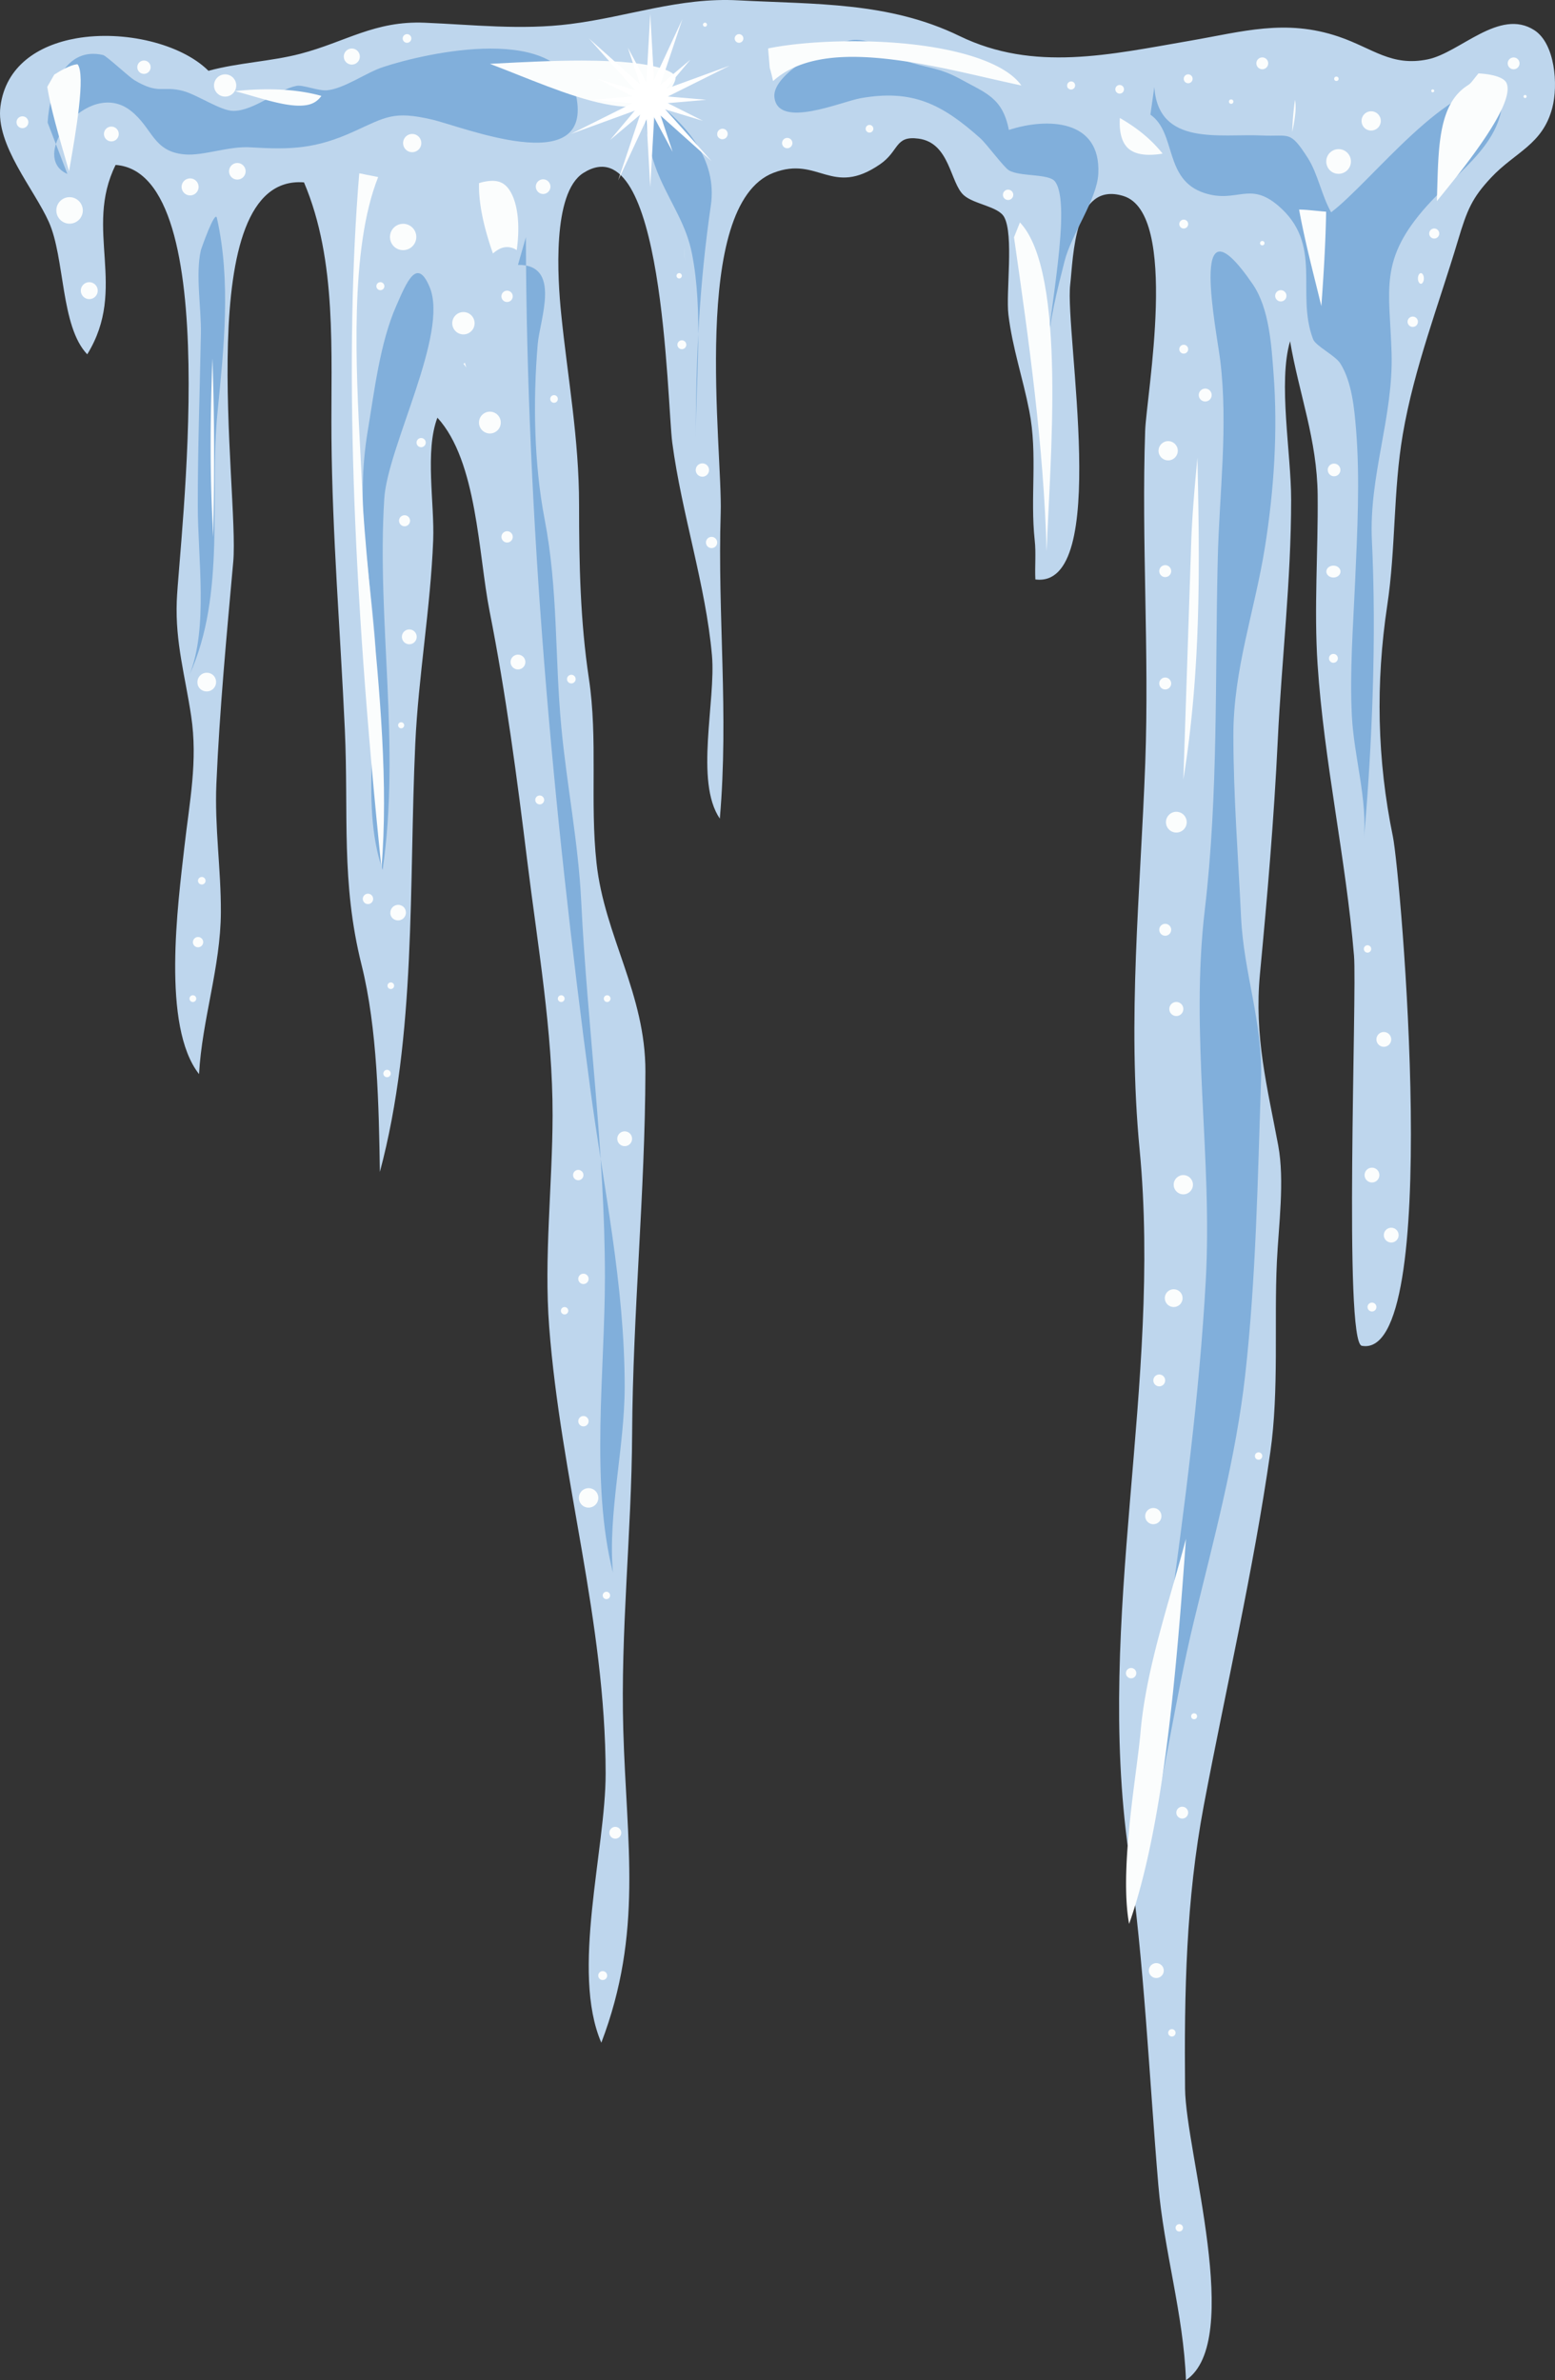 <svg xmlns="http://www.w3.org/2000/svg" viewBox="0.002 0.002 1080 1652.528" style=""><rect x="0.002" y="0.002" width="1080" height="1652.528" fill="#333333" stroke="none"/><g><g data-name="Слой 2"><path d="M53 26.62C26.32 31.3 3.92 46 .31 73.86c-3.47 26.73 23.32 57.25 33.59 80.2C45.16 179.21 42 226.58 60.59 246 89 200 58.06 159.38 80.3 114.51c76.78 5.52 44 262.74 42.47 302.92-1.09 28.69 5.88 52.07 10 79.72 4.71 31.26-1.14 59.44-4.67 90.58-4.52 39.86-16 124.79 10.14 158 2.09-37.85 15-74.38 15.16-112.36.15-29.85-4.42-59.14-3.11-89.25C152.52 492.47 157.42 441 162 390c4.29-48.17-30.47-269.6 49.14-263.37C234.36 181.3 229.72 245 230.21 303.8c.57 68.2 6.2 135 9.28 202.5 2.72 59.42-2.76 105.92 11.61 163.54 11.1 44.4 12 98.32 12.74 143.79 25.4-95 20.11-199.66 24.58-297.21 2.16-47 10.59-94.14 12.44-141.29 1-25.82-5.89-61.92 2.93-85.14 27.7 30.24 28.4 94.76 36.23 134.29 11.37 57.39 19.11 116 26.26 174.16 7.13 57.86 17.63 117.77 17.51 176-.1 48.48-6.06 98.62-2.38 146.6 8.06 105.11 39.13 204.36 39.23 310.19.05 53-24.32 137.52-3 187 29.18-76.58 17.5-138.25 15.26-217-2-68.77 5.76-136.9 6.14-205.67.47-84 9-167.37 9.22-251.51.13-54.14-28.4-94.1-33.95-144.84-4.67-42.73 1.07-85.84-5.31-128.16-6-40.05-6.81-79.26-6.81-120.39 0-46.39-7.89-87.89-12.45-133-2.38-23.58-6.51-83.69 15.44-97.58 56-35.38 58 158.93 61.75 187.39 6.55 49.24 23.23 98.78 27.55 147.51 2.81 31.76-12.11 87.54 5.46 113.39 6.33-72.91-1.64-140.8.61-212.29 1.39-43.86-21.43-213.78 36.7-236.11 31.23-12 40.41 17.19 74-5.93 13.45-9.28 10.11-20 26.67-17.79 21.92 2.87 21.87 30.73 31.46 39.28 7.06 6.32 23.89 7.73 28 15.08 6.89 12.3 1.14 52.41 3 67.87 2.83 23.27 10 43.82 14.5 66.89 5.91 30 .51 59.67 3.76 89.73 1 8.87 0 18.38.46 27.19 52.58 6.84 20.36-171.27 24.19-204.64 2.23-19.33 2.54-72.17 36.94-61.57 39.08 12 15.95 138.72 15.12 163-2.6 76.72 2.89 153.74.07 230.45-3.34 90.41-12.64 177.48-3.91 268.66 15.61 163.09-30.87 323.9-7.61 488.39 10.87 76.94 14.11 153.47 20.58 230.21 3.87 45.91 17.52 89.67 19.21 135.74 40.37-27.26-.22-158.34-.62-202.46-.61-66.89.62-130.78 13-196.52 15.43-81.68 34.46-163.12 46.21-245.33 6.13-42.88 2.56-89.81 4.56-132.28 1.17-24.81 5.51-56.19.91-80.77-7.48-40.07-16.8-75.49-12.67-119 5.15-54.26 9.74-107.45 12.37-162.19 2.68-55.72 9.29-110.7 9.29-167.15 0-32.21-9.16-81.38-.74-109.93 6.33 37.07 18.76 68.1 19.16 106.85.39 38.93-2.63 78.65-.06 117.48 4.45 67.35 19.68 134.8 25.31 202.33 2.13 25.53-7.29 268.44 5.4 270.81 56.64 10.53 26.88-328 21.59-353.63-11-53.37-12-106.52-3.93-160.29 6-39.56 4.11-79.69 10.83-118.95 7.9-46.14 25.16-90.52 38.32-134.6 6.38-21.37 9.84-29.51 22.95-43.53 16.74-17.9 35.78-22.78 42.54-48.46 4.23-16.08 1.9-44.7-12.46-53.95-24.2-15.58-51.6 15.61-73.91 20.23-25.4 5.27-38.33-7.71-61.9-15.72-37.08-12.6-67.13-3.4-103.05 2.77C770.69 37.92 718.12 50.1 666.4 25 617.33 1.14 566.1 3.08 513 .25 471.89-2 436.23 11.65 396.13 16.68c-34.12 4.33-67.46.49-101.22-.91-34.68-1.44-54.91 13.35-86.21 21.55-20.5 5.37-43.06 6.14-63.92 11.84C125.86 30.35 86.14 20.82 53 26.62z" fill="#bed6ed"></path><path d="M46.8 120.77c-27.9-12.06 14.21-67 43.85-44 15.56 12.09 15.38 28.56 37.75 30.45 12.84 1.09 30.37-5.84 45.37-4.93 28.66 1.74 45.6 1.07 72.32-11.12C268 81.2 273.38 76.82 300 83c21 4.85 109.75 40.9 100.6-14.14-9-54.26-105.43-32-134.76-22.23-11.46 3.75-27.1 15.11-38.85 16.07-6.12.5-16.6-4-21.15-3.08-13 2.62-29.44 17.38-43.75 17.38C153.24 77 137 65.73 127 63.11c-14.35-3.76-16.46 2.81-33.7-7.48-3.79-2.3-19.38-16.88-21.68-17.42C45.81 32.16 34.7 60 33.07 85.09z" fill="#81afdb"></path><path d="M137.38 351.36c0 35.82 7.32 84.56-5.76 117.13C157.2 412.1 145.21 345.63 151.1 286c4.42-44.76 9.41-90.78-.46-134.69-1.34-5.93-11 21.85-11.1 22.3-3.9 16.65.33 40.54 0 58-.79 39.91-2.2 79.82-2.16 119.75z" fill="#81afdb"></path><path d="M255.38 299.36c-8.49 50.85 1 92.81 4.92 142.66 4 50.91-11 115.23 5.44 162 12.62-86.41-4.18-173.42 1.15-257.8 2.29-36.17 44.93-114.47 31.57-146.76-8.89-21.5-16.08-3.37-23.25 12.9-11.34 25.75-15.21 59.37-19.83 87z" fill="#81afdb"></path><path d="M365.24 164.7c.53 196.37 18.62 395.72 44.62 590.41 9.34 70 24 136.62 24 207.66 0 42.5-11.75 87.57-8.17 129-15.73-62.25-5.55-140.59-5.55-205 0-88.36-12.19-173.44-16.46-260.94-2-41.09-10-80.41-13.8-120.86-4.67-49.47-2.15-95.31-11.67-144.81-7.36-38.29-8.08-82.15-4.74-121.26 1.48-17.23 16.69-55.31-13.72-55z" fill="#81afdb"></path><path d="M447.59 46.66c.08 28.38-.76 51.37 11 77.59 8.21 18.33 18.14 32.26 22 51.84 8 40.37 2.68 86.69 2.68 128 0-56.16 2.55-107.4 10.43-161.37 4.69-32.14-17.13-56.43-40.63-74.1z" fill="#81afdb"></path><path d="M680.87 96c4.28 3.82 16.34 20.17 19.82 22.24 7.68 4.59 27.66 2.14 32 7.71 12.18 15.67-5.07 95.69-5 117.58.93-20.56 6.71-42.42 11.73-62.35 4.68-18.55 22.48-42.62 23.39-60.53 1.93-38.16-35.9-39-62.11-30.42-4.38-22.45-16-25.55-33.43-35.2-15.64-8.66-24.38-7.65-39.23-13.11-13.45-4.92-18.68-13.86-33.41-14.26-13.48-.38-58.57 22.47-56.78 39.76 2.33 22.48 46.46 3.12 60 .74 35.83-6.31 56.38 4.06 83.02 27.84z" fill="#81afdb"></path><path d="M799 79.6c18.29 12.71 9.1 45.35 37.69 54.48 22.42 7.17 30.84-8.36 50.83 8.51 31.93 27 12.22 60.68 24.44 92.85 1.88 4.93 15.36 11.22 19 17 8.06 12.94 9.71 31.53 10.9 46.16 2.77 34.13.82 70.88-.67 104.92-1.35 30.84-3.81 62.22-2.28 93.29 1.41 28.69 11 58 8.31 86.77 5.88-67 8.85-140.86 5.62-208.28-2.17-45.12 15-86 13.66-130.31s-9.12-64.47 24.72-102.26c21.6-24.12 57.06-46 51.74-81.91-36.29-6.89-90.22 65.15-118.43 86.59-6.59-11.57-9.25-26.8-16.14-37.61C895.71 90 895.75 95 876.45 94.07c-28.92-1.37-72 7.79-74.73-33.69z" fill="#81afdb"></path><path d="M840.76 192.14c0 19 5.52 48 6.77 58.31 5.53 45.66-.65 91.71-1.75 137.43-2 81 .52 163.13-9 243.7-10.29 87.37 5.44 171.25.65 257.79-4.35 78.77-14.86 157.61-25.57 235.71-7.38 53.86-22 113.77-17.79 167.9 13.91-53.09 21.85-112.75 35.15-167.46 13.58-55.9 29.18-113.47 35.61-170.83 7.56-67.45 8.73-137.06 11-204.84 1.32-40-12-73.85-13.86-113-2-42.22-5.3-83.78-5.35-126.14-.06-46.11 14.88-86.35 22-131.35 6.21-39.06 8.91-80 5.94-119.51-1.49-19.71-2.9-45.61-14.52-62.56-23.15-33.77-29.23-24.84-29.28-5.15z" fill="#81afdb"></path><path d="M46.81 115c-6-20.57-11.64-40.08-14-54.67l4.87-8.52c10.32-6.61 14.87-7.15 16.1-7.15h.13c5.68 7.3-1.4 48.05-5.23 70.08q-.36 2.07-.72 4.17c-.38-1.32-.77-2.63-1.15-3.91z" fill="#fbfdfd"></path><path d="M148.07 372.73c-.16-2.91-.28-5.8-.38-8.66-2.11-39-1.53-76.71-.17-115.26 1.39 38.82 1.57 80.01.55 123.92zm59.69-299.37c-9.2 0-20.64-3.29-31.69-6.48-4.43-1.28-8.78-2.53-13-3.6a212.61 212.61 0 0 1 22.7-1.28q21 0 37.46 4.58c-3.88 5.42-9.02 6.78-15.47 6.78z" fill="#fbfdfd"></path><path d="M264.94 602.76c-20.67-200.15-25.71-358.64-15.43-482.39l1.65.23c2.08.5 4.17.9 6.25 1.29 1.87.35 3.6.67 5.24 1.07-19.83 49.71-15.48 132.15-12.24 193.57.65 12.3 1.26 23.93 1.59 33.88 1.38 22.09 3.61 45.3 6 69.88 5.64 59.46 11.85 124.38 6.94 182.47z" fill="#fbfdfd"></path><path d="M437.84 74.18c-22.11 0-51.54-11.71-77.5-22-6.84-2.72-13.57-5.4-20.1-7.85l4.1-.21c18.66-1 39.8-2.06 59.8-2.06 56.19 0 64 9.11 64.95 10.94.55 1-.2 4.14-3.12 8.6-5.91 8.49-14.9 12.58-28.13 12.58z" fill="#fbfdfd"></path><path d="M323.87 255.15c-.66-.88-1.32-1.74-2-2.6l1-.64z" fill="#fbfdfd"></path><path d="M342.37 176c-6.73-19.12-10-35.48-9.68-48.83a31.4 31.4 0 0 1 9.27-1.62c5.56 0 9.39 2.25 12.42 7.28 5.76 9.57 6.72 25.49 4.5 40.83a11.73 11.73 0 0 0-6.68-2.1 11.53 11.53 0 0 0-5.19 1.24 21.78 21.78 0 0 0-4.64 3.2z" fill="#fbfdfd"></path><path d="M475.71 181.43c-.13-3.33-.24-6.65-.34-9.94.18 3.25.29 6.57.34 9.94z" fill="#fbfdfd"></path><path d="M709.38 59.35c-7.07-1.49-14.68-3.23-22.51-5-30.48-7-65-14.87-94.8-14.87-24.46 0-42.92 5.65-55.13 16.83q-.09-.37-.18-.78c-.53-2.36-1.17-5.23-2.15-8.38l-1.13-13.51c15.21-3.15 36.83-5 59.27-5 54.41 0 98 10.51 113.92 27.42a29.42 29.42 0 0 1 2.71 3.29z" fill="#fbfdfd"></path><path d="M704.27 164.72c10.3 72 20.59 144.11 22.65 218.24 2.06-59.7 14.41-193.54-18.53-228.54z" fill="#fbfdfd"></path><path d="M784.21 1335.73c-5.3-28.75.6-74.2 4.51-104.28 1.33-10.24 2.58-19.91 3.35-28 2.78-33.4 12.7-68.08 22.29-101.61 3.17-11.07 6.36-22.25 9.32-33.47-6.28 87.37-15.08 198.46-39.47 267.36zm42.91-952.38c.51-21.35 2.38-43 4.54-65.56 1.49 70.58 2.76 143.53-9.21 219.83l-.57 3.58c1.75-52.78 3.49-105.5 5.24-157.85zm-28.77-275.86c-7.56 0-13-2-16.26-6.07-3.38-4.22-4.84-11-4.3-19.49 12.68 7.26 22.32 15.47 29.66 24.71a53.4 53.4 0 0 1-9.1.85z" fill="#fbfdfd"></path><path d="M917.72 212.54q-1.8-7.41-3.63-14.77c-4.39-17.69-8.69-35-11.81-52.26 3.29 0 7.67.44 12.3.89 2.13.2 4.29.41 6.46.59-.36 21.47-1.69 43.56-3.32 65.55zM897.51 91.65a190 190 0 0 1 1.89-22.35c1.08 5.35.19 12.33-1.89 22.35z" fill="#fbfdfd"></path><path d="M997.94 139.64c.12-3.35.21-6.69.31-10 .86-29.87 1.67-58.08 21.09-70.34a11.43 11.43 0 0 0 2.88-2.58l4.62-5.76c10.59.59 17.71 3 19.43 6.58 6.73 14.33-29.76 59.39-48.33 82.1z" fill="#fbfdfd"></path><path fill="#fff" d="M451.63 69.66h3.38l-3.38 39.42-3.4-39.42h3.4z"></path><path fill="#fff" d="M451.63 69.66h-3.4l3.4-39.4 3.38 39.4h-3.38z"></path><path fill="#fff" d="M451.14 69.3v3.39l-39.42-3.39 39.42-3.38v3.38z"></path><path fill="#fff" d="M451.14 69.3v-3.38l39.4 3.38-39.4 3.39V69.3z"></path><path fill="#fff" d="M451.63 69.3l2.39 2.4-30.26 25.47 25.47-30.26 2.4 2.39z"></path><path fill="#fff" d="M451.63 69.3l-2.4-2.39 30.26-25.47-25.47 30.26-2.39-2.4z"></path><path fill="#fff" d="M451.63 69.3l-2.4 2.4-40.19-44.99 44.98 40.2-2.39 2.39z"></path><path fill="#fff" d="M451.63 69.3l2.39-2.39 40.19 44.98-44.98-40.19 2.4-2.4z"></path><path fill="#fff" d="M451.63 69.66h3.38l-3.38 60.08-3.4-60.08h3.4z"></path><path fill="#fff" d="M451.63 69.66h-3.4l3.4-60.06 3.38 60.06h-3.38z"></path><path fill="#fff" d="M451.63 69.3l1.33 3.12-37.54 12.45 34.87-18.68 1.34 3.11z"></path><path fill="#fff" d="M451.63 69.3l-1.34-3.11 37.54-12.45-34.87 18.68-1.33-3.12z"></path><path fill="#fff" d="M451.63 69.3l-3.12 1.34-12.45-37.54 18.68 34.86-3.11 1.34z"></path><path fill="#fff" d="M451.63 69.3l3.11-1.34 12.45 37.55-18.68-34.87 3.12-1.34z"></path><path fill="#fff" d="M451.63 69.3l-1.26 3.15-35.35-17.74 37.86 11.44-1.25 3.15z"></path><path fill="#fff" d="M451.63 69.3l1.25-3.15 35.35 17.75-37.86-11.45 1.26-3.15z"></path><path fill="#fff" d="M451.63 69.3l-3.16-1.25 25.46-54.7-19.16 57.21-3.14-1.26z"></path><path fill="#fff" d="M451.63 69.3l3.14 1.26-25.45 54.7 19.15-57.21 3.16 1.25z"></path><path fill="#fff" d="M451.63 69.3l1.33 3.12-56.52 20.61 53.85-26.84 1.34 3.11z"></path><path fill="#fff" d="M451.63 69.3l-1.34-3.11 56.51-20.61-53.84 26.84-1.33-3.12z"></path><circle cx="77.34" cy="93.03" r="5.15" fill="#fbfdfd"></circle><path d="M39.13 146.09a9.2 9.2 0 0 1 9.46-9.2 9.3 9.3 0 0 1 8.93 8.94 9.19 9.19 0 0 1-9.19 9.46 9.2 9.2 0 0 1-9.2-9.2z" fill="#fbfdfd"></path><path d="M56.13 201.8a5.87 5.87 0 1 1 5.87 5.87 5.87 5.87 0 0 1-5.86-5.87z" fill="#fbfdfd"></path><circle cx="15.58" cy="84.87" r="4.12" fill="#fbfdfd"></circle><path d="M126.13 129.77a5.9 5.9 0 1 1 5.9 5.9 5.9 5.9 0 0 1-5.89-5.9z" fill="#fbfdfd"></path><path d="M159.44 120.89a5.75 5.75 0 1 1 5.42 3.78 5.66 5.66 0 0 1-5.42-3.78z" fill="#fbfdfd"></path><path d="M280.36 101.51a6.32 6.32 0 1 1 6 4.15 6.23 6.23 0 0 1-6-4.15z" fill="#fbfdfd"></path><path d="M271.34 167.46a9.14 9.14 0 1 1 8.69 6.21 9 9 0 0 1-8.69-6.21z" fill="#fbfdfd"></path><circle cx="321.87" cy="224.42" r="7.76" fill="#fbfdfd"></circle><circle cx="340.24" cy="293.39" r="7.57" fill="#fbfdfd"></circle><path d="M372.14 129.59a5.08 5.08 0 1 1 5.08 5.08 5.09 5.09 0 0 1-5.07-5.08z" fill="#fbfdfd"></path><path d="M238.78 39.27a5.57 5.57 0 1 1 5.57 5.57 5.57 5.57 0 0 1-5.57-5.57z" fill="#fbfdfd"></path><path d="M148.64 59.35a7.72 7.72 0 1 1 7.72 7.72 7.72 7.72 0 0 1-7.72-7.72z" fill="#fbfdfd"></path><circle cx="99.99" cy="46.66" r="4.64" fill="#fbfdfd"></circle><path d="M137.13 473.55a6.5 6.5 0 0 1 8.94-6 6.11 6.11 0 0 1 3.59 3.68 6.52 6.52 0 0 1-8.91 8.19 6.15 6.15 0 0 1-3.62-5.66z" fill="#fbfdfd"></path><path d="M137.52 611.49a2.62 2.62 0 1 1 2.62 2.62 2.62 2.62 0 0 1-2.62-2.62z" fill="#fbfdfd"></path><path d="M134.27 655.53a3.58 3.58 0 0 1 4.11-4.88 3.53 3.53 0 0 1 2.64 2.62 3.57 3.57 0 0 1-3.45 4.41 3.51 3.51 0 0 1-3.3-2.15z" fill="#fbfdfd"></path><path d="M131.62 693.34a2.34 2.34 0 1 1 2.34 2.34 2.34 2.34 0 0 1-2.34-2.34z" fill="#fbfdfd"></path><path d="M271.13 633.62a5.42 5.42 0 0 1 7.68-4.89 5 5 0 0 1 2.64 2.68 5.44 5.44 0 0 1-7.35 7.08 5.1 5.1 0 0 1-3-4.66z" fill="#fbfdfd"></path><path d="M269.13 684.39a2.31 2.31 0 0 1 2.91-2.23 2.25 2.25 0 0 1 1.61 1.6 2.3 2.3 0 0 1-2.21 2.92 2.3 2.3 0 0 1-2.3-2.29z" fill="#fbfdfd"></path><path d="M252.28 625.52a3.59 3.59 0 1 1 3.31 2.16 3.52 3.52 0 0 1-3.31-2.16z" fill="#fbfdfd"></path><circle cx="268.82" cy="745.32" r="2.57" fill="#fbfdfd"></circle><path d="M276.5 503.58a2.11 2.11 0 0 1 2.66-2.05 2.08 2.08 0 0 1 1.48 1.46 2.12 2.12 0 0 1-2 2.69 2.1 2.1 0 0 1-2.1-2.1z" fill="#fbfdfd"></path><circle cx="284.27" cy="442.15" r="5.15" fill="#fbfdfd"></circle><path d="M277.13 361.57a3.84 3.84 0 0 1 4.74-3.73 3.8 3.8 0 0 1 2.82 2.82 3.84 3.84 0 0 1-3.69 4.74 3.85 3.85 0 0 1-3.83-3.83z" fill="#fbfdfd"></path><path d="M289.31 307.29a3.19 3.19 0 1 1 3.19 3.2 3.19 3.19 0 0 1-3.19-3.2z" fill="#fbfdfd"></path><path d="M261.41 198.69a2.78 2.78 0 1 1 2.78 2.78 2.77 2.77 0 0 1-2.78-2.78z" fill="#fbfdfd"></path><path d="M348.59 207.31a3.93 3.93 0 1 1 3.63 2.36 3.85 3.85 0 0 1-3.63-2.36z" fill="#fbfdfd"></path><path d="M348.29 372.76a3.92 3.92 0 1 1 3.93 3.91 3.92 3.92 0 0 1-3.93-3.91z" fill="#fbfdfd"></path><circle cx="359.75" cy="459.65" r="5.15" fill="#fbfdfd"></circle><circle cx="374.85" cy="555.39" r="3.09" fill="#fbfdfd"></circle><path d="M387.44 693.34a2.34 2.34 0 1 1 2.34 2.34 2.34 2.34 0 0 1-2.34-2.34z" fill="#fbfdfd"></path><circle cx="401.62" cy="815.84" r="3.6" fill="#fbfdfd"></circle><circle cx="392.12" cy="910.03" r="2.57" fill="#fbfdfd"></circle><circle cx="405.22" cy="887.9" r="3.6" fill="#fbfdfd"></circle><circle cx="433.86" cy="790.62" r="5.15" fill="#fbfdfd"></circle><path d="M419.35 693.34a2.34 2.34 0 1 1 2.34 2.34 2.34 2.34 0 0 1-2.34-2.34z" fill="#fbfdfd"></path><circle cx="405.22" cy="986.72" r="3.6" fill="#fbfdfd"></circle><path d="M402.62 1042.62a6.74 6.74 0 1 1 6.21 4.07 6.57 6.57 0 0 1-6.21-4.07z" fill="#fbfdfd"></path><circle cx="421.18" cy="1107.69" r="2.57" fill="#fbfdfd"></circle><circle cx="427.35" cy="1272.47" r="4.12" fill="#fbfdfd"></circle><path d="M415.77 1372.85a3.09 3.09 0 1 1 2.85 1.85 3 3 0 0 1-2.85-1.85z" fill="#fbfdfd"></path><path d="M393.81 471.49a3 3 0 1 1 3 3 3 3 0 0 1-3-3z" fill="#fbfdfd"></path><path d="M382.14 277a2.65 2.65 0 0 1 3.35-2.56 2.62 2.62 0 0 1 1.86 1.85 2.66 2.66 0 0 1-2.56 3.36 2.63 2.63 0 0 1-2.63-2.65z" fill="#fbfdfd"></path><path d="M469.87 191.48a1.85 1.85 0 1 1 1.85 1.85 1.85 1.85 0 0 1-1.85-1.85z" fill="#fbfdfd"></path><circle cx="473.57" cy="239.35" r="3.09" fill="#fbfdfd"></circle><circle cx="487.83" cy="326.34" r="4.63" fill="#fbfdfd"></circle><circle cx="494.21" cy="376.64" r="3.91" fill="#fbfdfd"></circle><path d="M498.14 93a3.65 3.65 0 0 1 5-3.36 3.42 3.42 0 0 1 2 2 3.67 3.67 0 0 1-5.28 4.51 3.35 3.35 0 0 1-1.73-3z" fill="#fbfdfd"></path><path d="M510.28 26.71a3 3 0 1 1 3 3 3 3 0 0 1-3-3z" fill="#fbfdfd"></path><path d="M488.23 17.14a1.4 1.4 0 1 1 1.4 1.4 1.4 1.4 0 0 1-1.4-1.4z" fill="#fbfdfd"></path><path d="M279.69 26.71a3 3 0 1 1 3 3 3 3 0 0 1-3-3z" fill="#fbfdfd"></path><circle cx="546.76" cy="99.34" r="3.6" fill="#fbfdfd"></circle><path d="M601.23 89.4a2.67 2.67 0 1 1 2.67 2.67 2.69 2.69 0 0 1-2.67-2.67z" fill="#fbfdfd"></path><circle cx="700.16" cy="135.27" r="3.6" fill="#fbfdfd"></circle><path d="M741.15 59.35a2.81 2.81 0 0 1 4.07-2.49 2.44 2.44 0 0 1 1.2 1.21 2.82 2.82 0 0 1-4.1 3.6 2.47 2.47 0 0 1-1.17-2.16z" fill="#fbfdfd"></path><path d="M774.65 62a3 3 0 1 1 3 3 3 3 0 0 1-3-3z" fill="#fbfdfd"></path><circle cx="822.14" cy="155.57" r="3.09" fill="#fbfdfd"></circle><circle cx="876.7" cy="168.83" r="1.54" fill="#fbfdfd"></circle><path d="M885.66 205.38a3.91 3.91 0 1 1 3.91 3.91 3.91 3.91 0 0 1-3.91-3.91z" fill="#fbfdfd"></path><circle cx="855.08" cy="70.56" r="1.54" fill="#fbfdfd"></circle><circle cx="876.7" cy="43.97" r="4.12" fill="#fbfdfd"></circle><circle cx="825.23" cy="54.71" r="3.09" fill="#fbfdfd"></circle><path d="M946.21 86.63a6.68 6.68 0 1 1 6.16 4 6.5 6.5 0 0 1-6.16-4z" fill="#fbfdfd"></path><circle cx="928.17" cy="54.71" r="1.54" fill="#fbfdfd"></circle><path d="M921.84 115.5a8.56 8.56 0 1 1 7.89 5.17 8.37 8.37 0 0 1-7.89-5.17z" fill="#fbfdfd"></path><circle cx="995.09" cy="63.08" r="1.03" fill="#fbfdfd"></circle><path d="M1058.16 67a1.07 1.07 0 1 1 1.07 1.07 1.06 1.06 0 0 1-1.07-1z" fill="#fbfdfd"></path><path d="M992.64 162.14a3.48 3.48 0 1 1 3.48 3.48 3.48 3.48 0 0 1-3.48-3.48z" fill="#fbfdfd"></path><path d="M832.6 274.28a4.47 4.47 0 1 1 4.47 4.47 4.47 4.47 0 0 1-4.47-4.47z" fill="#fbfdfd"></path><circle cx="822.14" cy="242.44" r="3.09" fill="#fbfdfd"></circle><circle cx="811.33" cy="312.96" r="6.69" fill="#fbfdfd"></circle><path d="M805.15 396.53a4.14 4.14 0 1 1 4.14 4.14 4.13 4.13 0 0 1-4.13-4.13z" fill="#fbfdfd"></path><path d="M805.14 474.55a4.14 4.14 0 1 1 4.15 4.13 4.13 4.13 0 0 1-4.13-4.13z" fill="#fbfdfd"></path><circle cx="817" cy="570.83" r="7.21" fill="#fbfdfd"></circle><path d="M805.14 645.55a4.14 4.14 0 1 1 4.15 4.13 4.13 4.13 0 0 1-4.13-4.13z" fill="#fbfdfd"></path><path d="M812.13 700.54a4.87 4.87 0 1 1 4.87 4.87 4.87 4.87 0 0 1-4.87-4.87z" fill="#fbfdfd"></path><circle cx="821.86" cy="822.53" r="6.69" fill="#fbfdfd"></circle><circle cx="805.14" cy="958.41" r="4.12" fill="#fbfdfd"></circle><circle cx="815.17" cy="901.28" r="6.18" fill="#fbfdfd"></circle><circle cx="801.02" cy="1052.61" r="5.65" fill="#fbfdfd"></circle><circle cx="829.35" cy="1191.58" r="2.06" fill="#fbfdfd"></circle><circle cx="821.11" cy="1258.49" r="4.12" fill="#fbfdfd"></circle><circle cx="785.6" cy="1161.64" r="3.6" fill="#fbfdfd"></circle><path d="M797.93 1368.14a5.17 5.17 0 1 1 5.17 5.17 5.17 5.17 0 0 1-5.17-5.17z" fill="#fbfdfd"></path><circle cx="813.91" cy="1411.37" r="2.57" fill="#fbfdfd"></circle><circle cx="819.05" cy="1546.74" r="2.57" fill="#fbfdfd"></circle><circle cx="874.13" cy="1010.91" r="2.57" fill="#fbfdfd"></circle><circle cx="952.88" cy="907.46" r="3.09" fill="#fbfdfd"></circle><circle cx="966.26" cy="857.53" r="5.15" fill="#fbfdfd"></circle><circle cx="952.88" cy="815.84" r="5.15" fill="#fbfdfd"></circle><circle cx="961.11" cy="721.65" r="5.15" fill="#fbfdfd"></circle><circle cx="949.79" cy="658.84" r="2.57" fill="#fbfdfd"></circle><circle cx="926.11" cy="457.08" r="3.09" fill="#fbfdfd"></circle><path d="M921.19 396.83c0-2.28 2.2-4.13 4.92-4.13s4.92 1.85 4.92 4.13-2.2 4.14-4.92 4.14-4.92-1.85-4.92-4.14z" fill="#fbfdfd"></path><path d="M922.15 326.28a4.4 4.4 0 0 1 5.43-4.27 4.39 4.39 0 0 1-1 8.66 4.38 4.38 0 0 1-4.38-4.38z" fill="#fbfdfd"></path><circle cx="981.2" cy="223.39" r="3.6" fill="#fbfdfd"></circle><path d="M984.8 193.33c0-2 .92-3.7 2.06-3.7s2.06 1.66 2.06 3.7-.92 3.7-2.06 3.7-2.06-1.66-2.06-3.7z" fill="#fbfdfd"></path><path d="M1047.16 44a4.1 4.1 0 1 1 4.1 4.1 4.09 4.09 0 0 1-4.1-4.08z" fill="#fbfdfd"></path></g></g></svg>